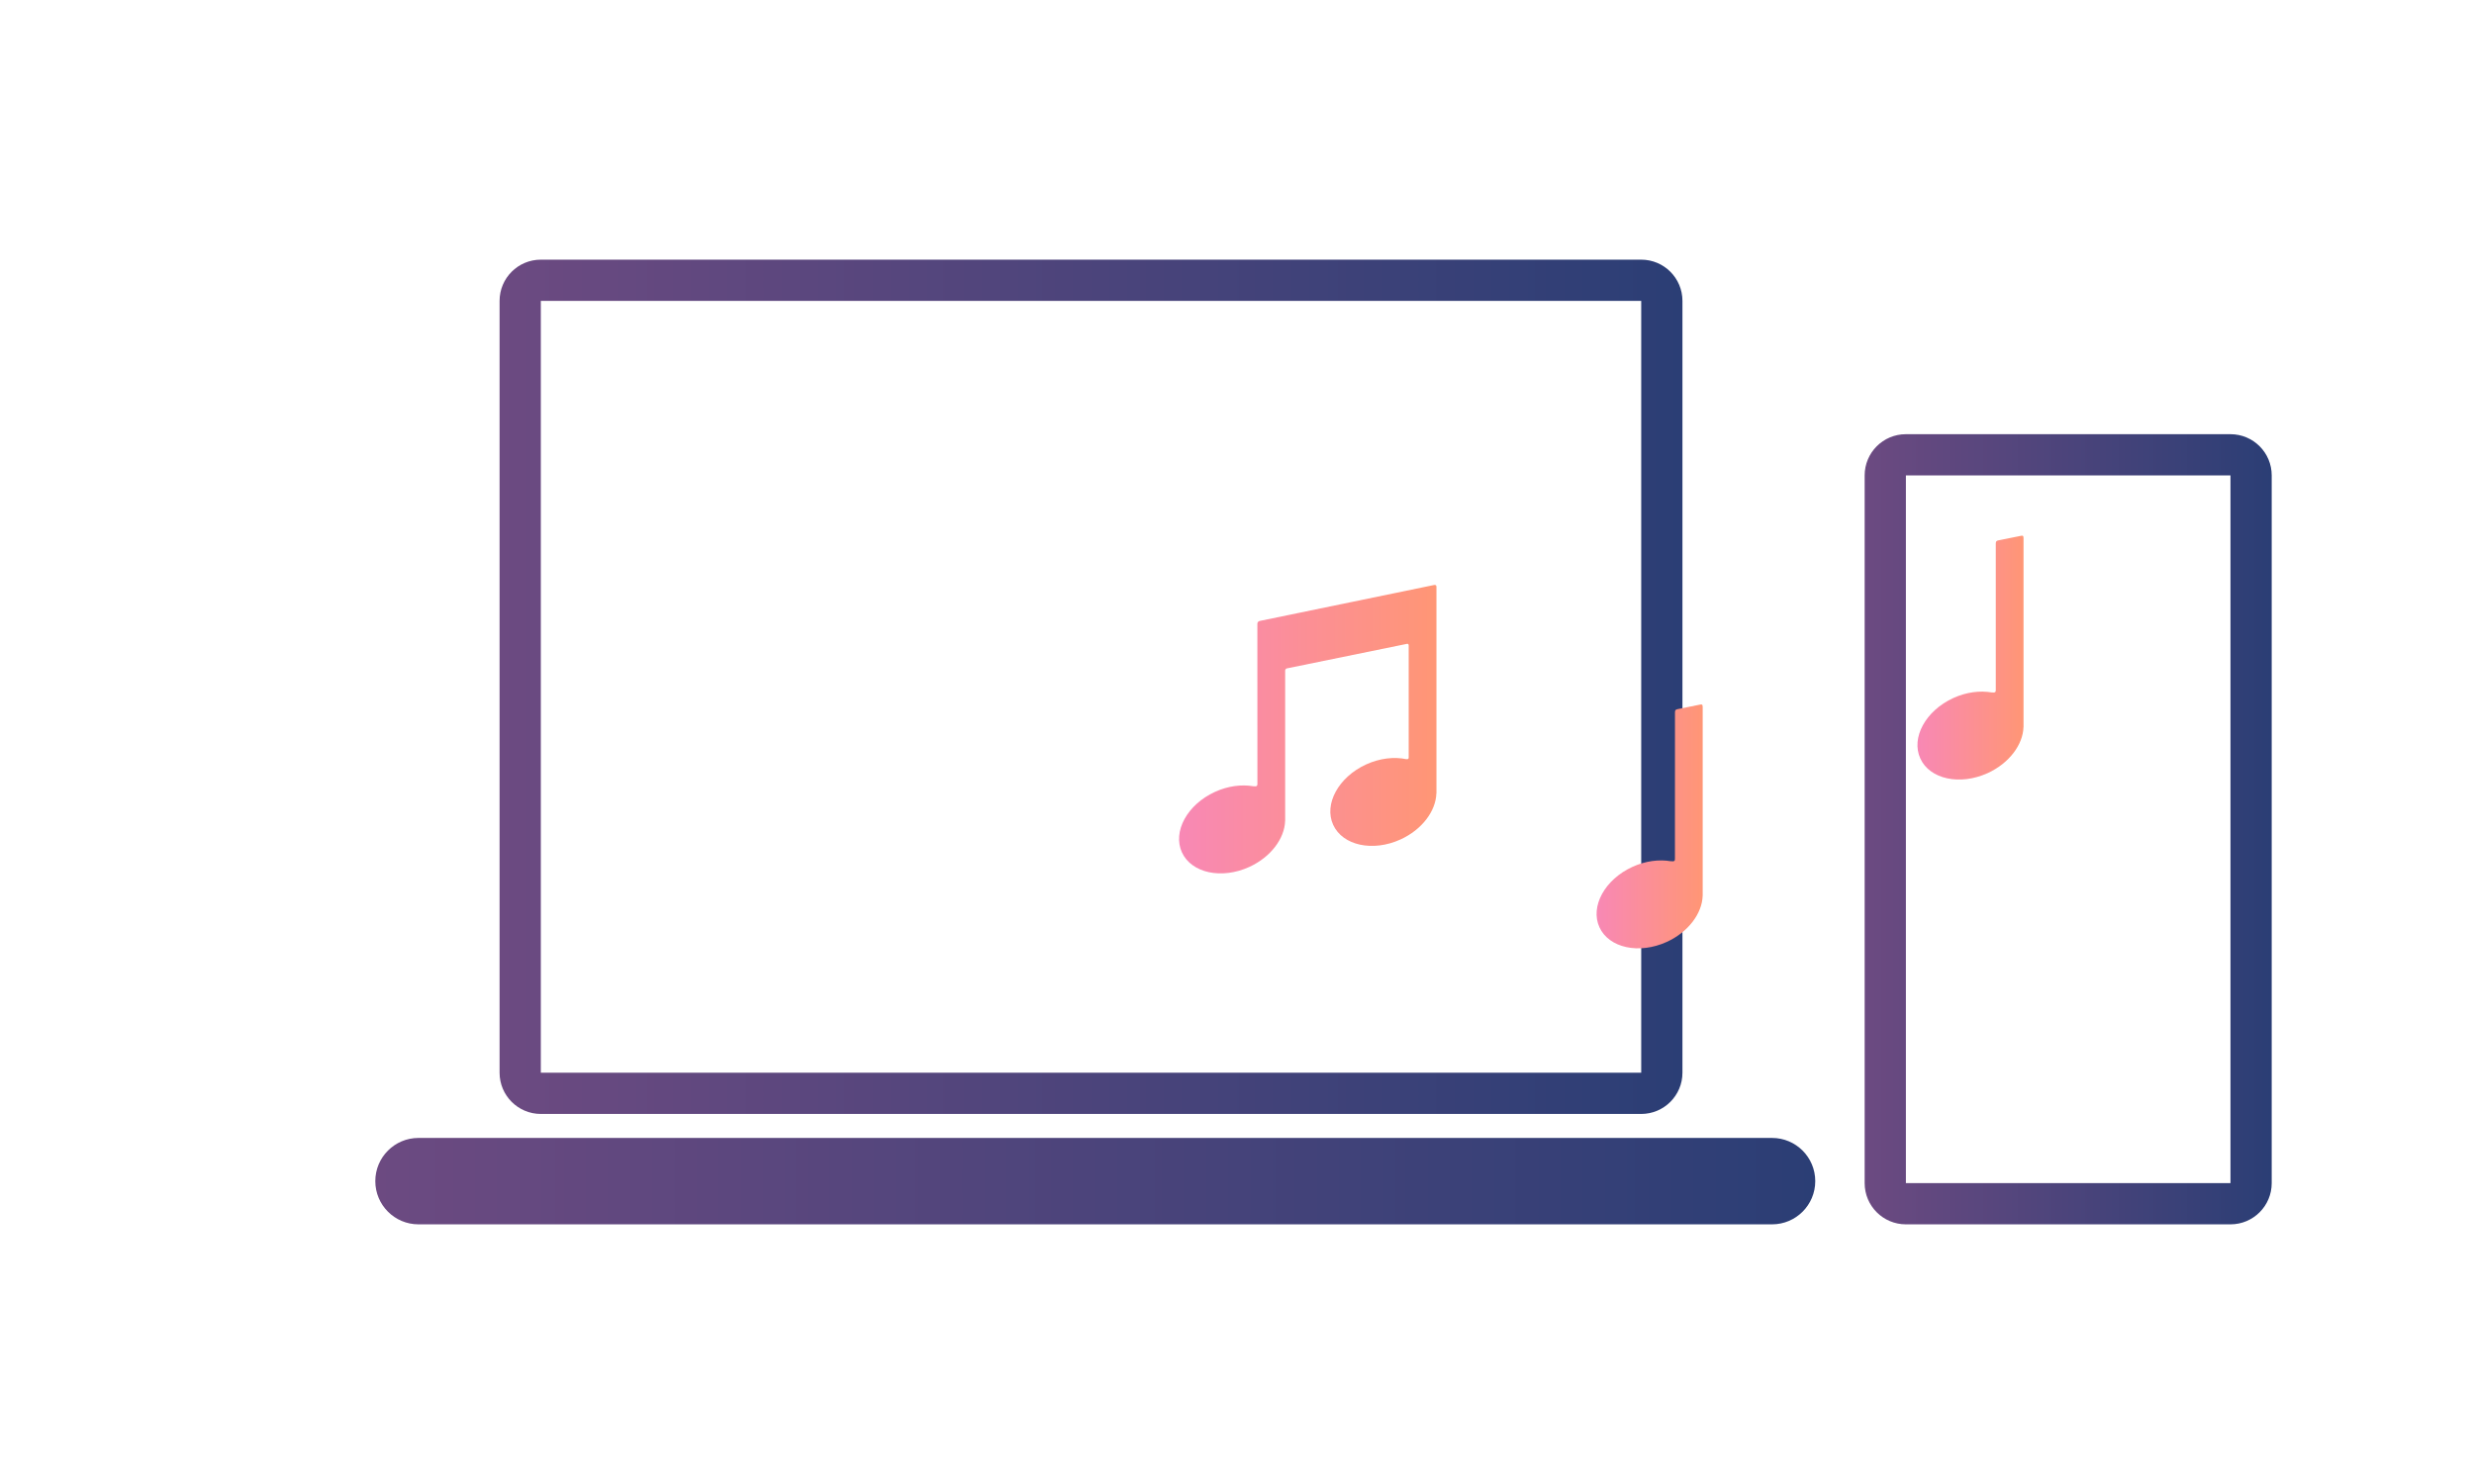 <svg width="60" height="36" viewBox="0 0 60 36" fill="none" xmlns="http://www.w3.org/2000/svg">
<path fill-rule="evenodd" clip-rule="evenodd" d="M39.803 7.299H13.116L13.116 26.023H39.803V7.299ZM13.116 6.299C12.564 6.299 12.116 6.747 12.116 7.299V26.023C12.116 26.575 12.564 27.023 13.116 27.023H39.803C40.355 27.023 40.803 26.575 40.803 26.023V7.299C40.803 6.747 40.355 6.299 39.803 6.299H13.116Z" fill="url(#paint0_linear_205_13143)"/>
<path fill-rule="evenodd" clip-rule="evenodd" d="M54.094 11.533L46.222 11.533V28.701H54.094V11.533ZM46.222 10.533C45.669 10.533 45.222 10.981 45.222 11.533V28.701C45.222 29.253 45.669 29.701 46.222 29.701H54.094C54.647 29.701 55.094 29.253 55.094 28.701V11.533C55.094 10.981 54.647 10.533 54.094 10.533H46.222Z" fill="url(#paint1_linear_205_13143)"/>
<path d="M9.102 28.653C9.102 28.074 9.571 27.605 10.149 27.605H42.976C43.555 27.605 44.024 28.074 44.024 28.653V28.653C44.024 29.232 43.555 29.701 42.976 29.701H10.149C9.571 29.701 9.102 29.232 9.102 28.653V28.653Z" fill="url(#paint2_linear_205_13143)"/>
<path d="M48.402 16.744C48.402 16.745 48.402 16.745 48.402 16.746C48.402 16.789 48.383 16.809 48.304 16.797V16.798C48.019 16.749 47.69 16.788 47.373 16.933C46.7 17.241 46.342 17.897 46.572 18.4C46.801 18.903 47.532 19.061 48.205 18.755C48.729 18.515 49.061 18.064 49.074 17.638H49.075V17.592V17.58V13.055C49.075 12.992 49.052 12.99 49.015 12.998C48.865 13.027 48.486 13.103 48.462 13.109C48.433 13.117 48.402 13.123 48.402 13.181V16.744L48.402 16.744Z" fill="url(#paint3_linear_205_13143)"/>
<path d="M40.621 20.839C40.621 20.84 40.621 20.84 40.621 20.841C40.621 20.883 40.602 20.904 40.523 20.891V20.893C40.238 20.843 39.908 20.884 39.592 21.028C38.919 21.335 38.56 21.992 38.79 22.494C39.02 22.997 39.751 23.156 40.424 22.849C40.948 22.609 41.28 22.158 41.293 21.732H41.294V21.687V21.675V17.149C41.294 17.087 41.271 17.084 41.234 17.092C41.084 17.122 40.705 17.198 40.681 17.204C40.652 17.212 40.622 17.217 40.622 17.276C40.621 17.336 40.621 20.839 40.621 20.839L40.621 20.839Z" fill="url(#paint4_linear_205_13143)"/>
<path d="M34.837 19.246V19.198V19.19C34.837 19.19 34.837 14.294 34.837 14.236C34.837 14.177 34.781 14.191 34.781 14.191L30.553 15.063C30.553 15.063 30.494 15.072 30.494 15.135C30.494 15.197 30.495 19.02 30.495 19.02C30.495 19.021 30.495 19.021 30.495 19.022C30.495 19.064 30.476 19.085 30.397 19.073V19.074C30.112 19.025 29.783 19.065 29.466 19.21C28.793 19.517 28.435 20.173 28.664 20.677C28.894 21.179 29.625 21.338 30.298 21.031C30.822 20.791 31.154 20.34 31.167 19.914H31.168V19.867V19.859V16.27C31.168 16.226 31.207 16.215 31.207 16.215L34.118 15.62C34.118 15.62 34.164 15.605 34.164 15.66V18.381C34.164 18.383 34.163 18.383 34.163 18.384C34.163 18.411 34.141 18.421 34.108 18.415C34.108 18.415 34.109 18.416 34.109 18.417C33.815 18.355 33.468 18.391 33.134 18.543C32.462 18.85 32.103 19.507 32.332 20.009C32.562 20.512 33.294 20.671 33.966 20.364C34.49 20.125 34.822 19.673 34.835 19.247L34.837 19.246L34.837 19.246Z" fill="url(#paint5_linear_205_13143)"/>
<defs>
<linearGradient id="paint0_linear_205_13143" x1="12.115" y1="16.662" x2="40.804" y2="16.662" gradientUnits="userSpaceOnUse">
<stop stop-color="#6C4A81"/>
<stop offset="1" stop-color="#2B3E75"/>
</linearGradient>
<linearGradient id="paint1_linear_205_13143" x1="45.221" y1="20.118" x2="55.095" y2="20.118" gradientUnits="userSpaceOnUse">
<stop stop-color="#6C4A81"/>
<stop offset="1" stop-color="#2B3E75"/>
</linearGradient>
<linearGradient id="paint2_linear_205_13143" x1="9.101" y1="28.653" x2="44.025" y2="28.653" gradientUnits="userSpaceOnUse">
<stop stop-color="#6C4A81"/>
<stop offset="1" stop-color="#2B3E75"/>
</linearGradient>
<linearGradient id="paint3_linear_205_13143" x1="49.075" y1="16.006" x2="46.502" y2="16.006" gradientUnits="userSpaceOnUse">
<stop stop-color="#FF9675"/>
<stop offset="1" stop-color="#F888B5"/>
</linearGradient>
<linearGradient id="paint4_linear_205_13143" x1="41.294" y1="20.101" x2="38.721" y2="20.101" gradientUnits="userSpaceOnUse">
<stop stop-color="#FF9675"/>
<stop offset="1" stop-color="#F888B5"/>
</linearGradient>
<linearGradient id="paint5_linear_205_13143" x1="34.837" y1="17.752" x2="28.595" y2="17.752" gradientUnits="userSpaceOnUse">
<stop stop-color="#FF9675"/>
<stop offset="1" stop-color="#F888B5"/>
</linearGradient>
</defs>
</svg>
